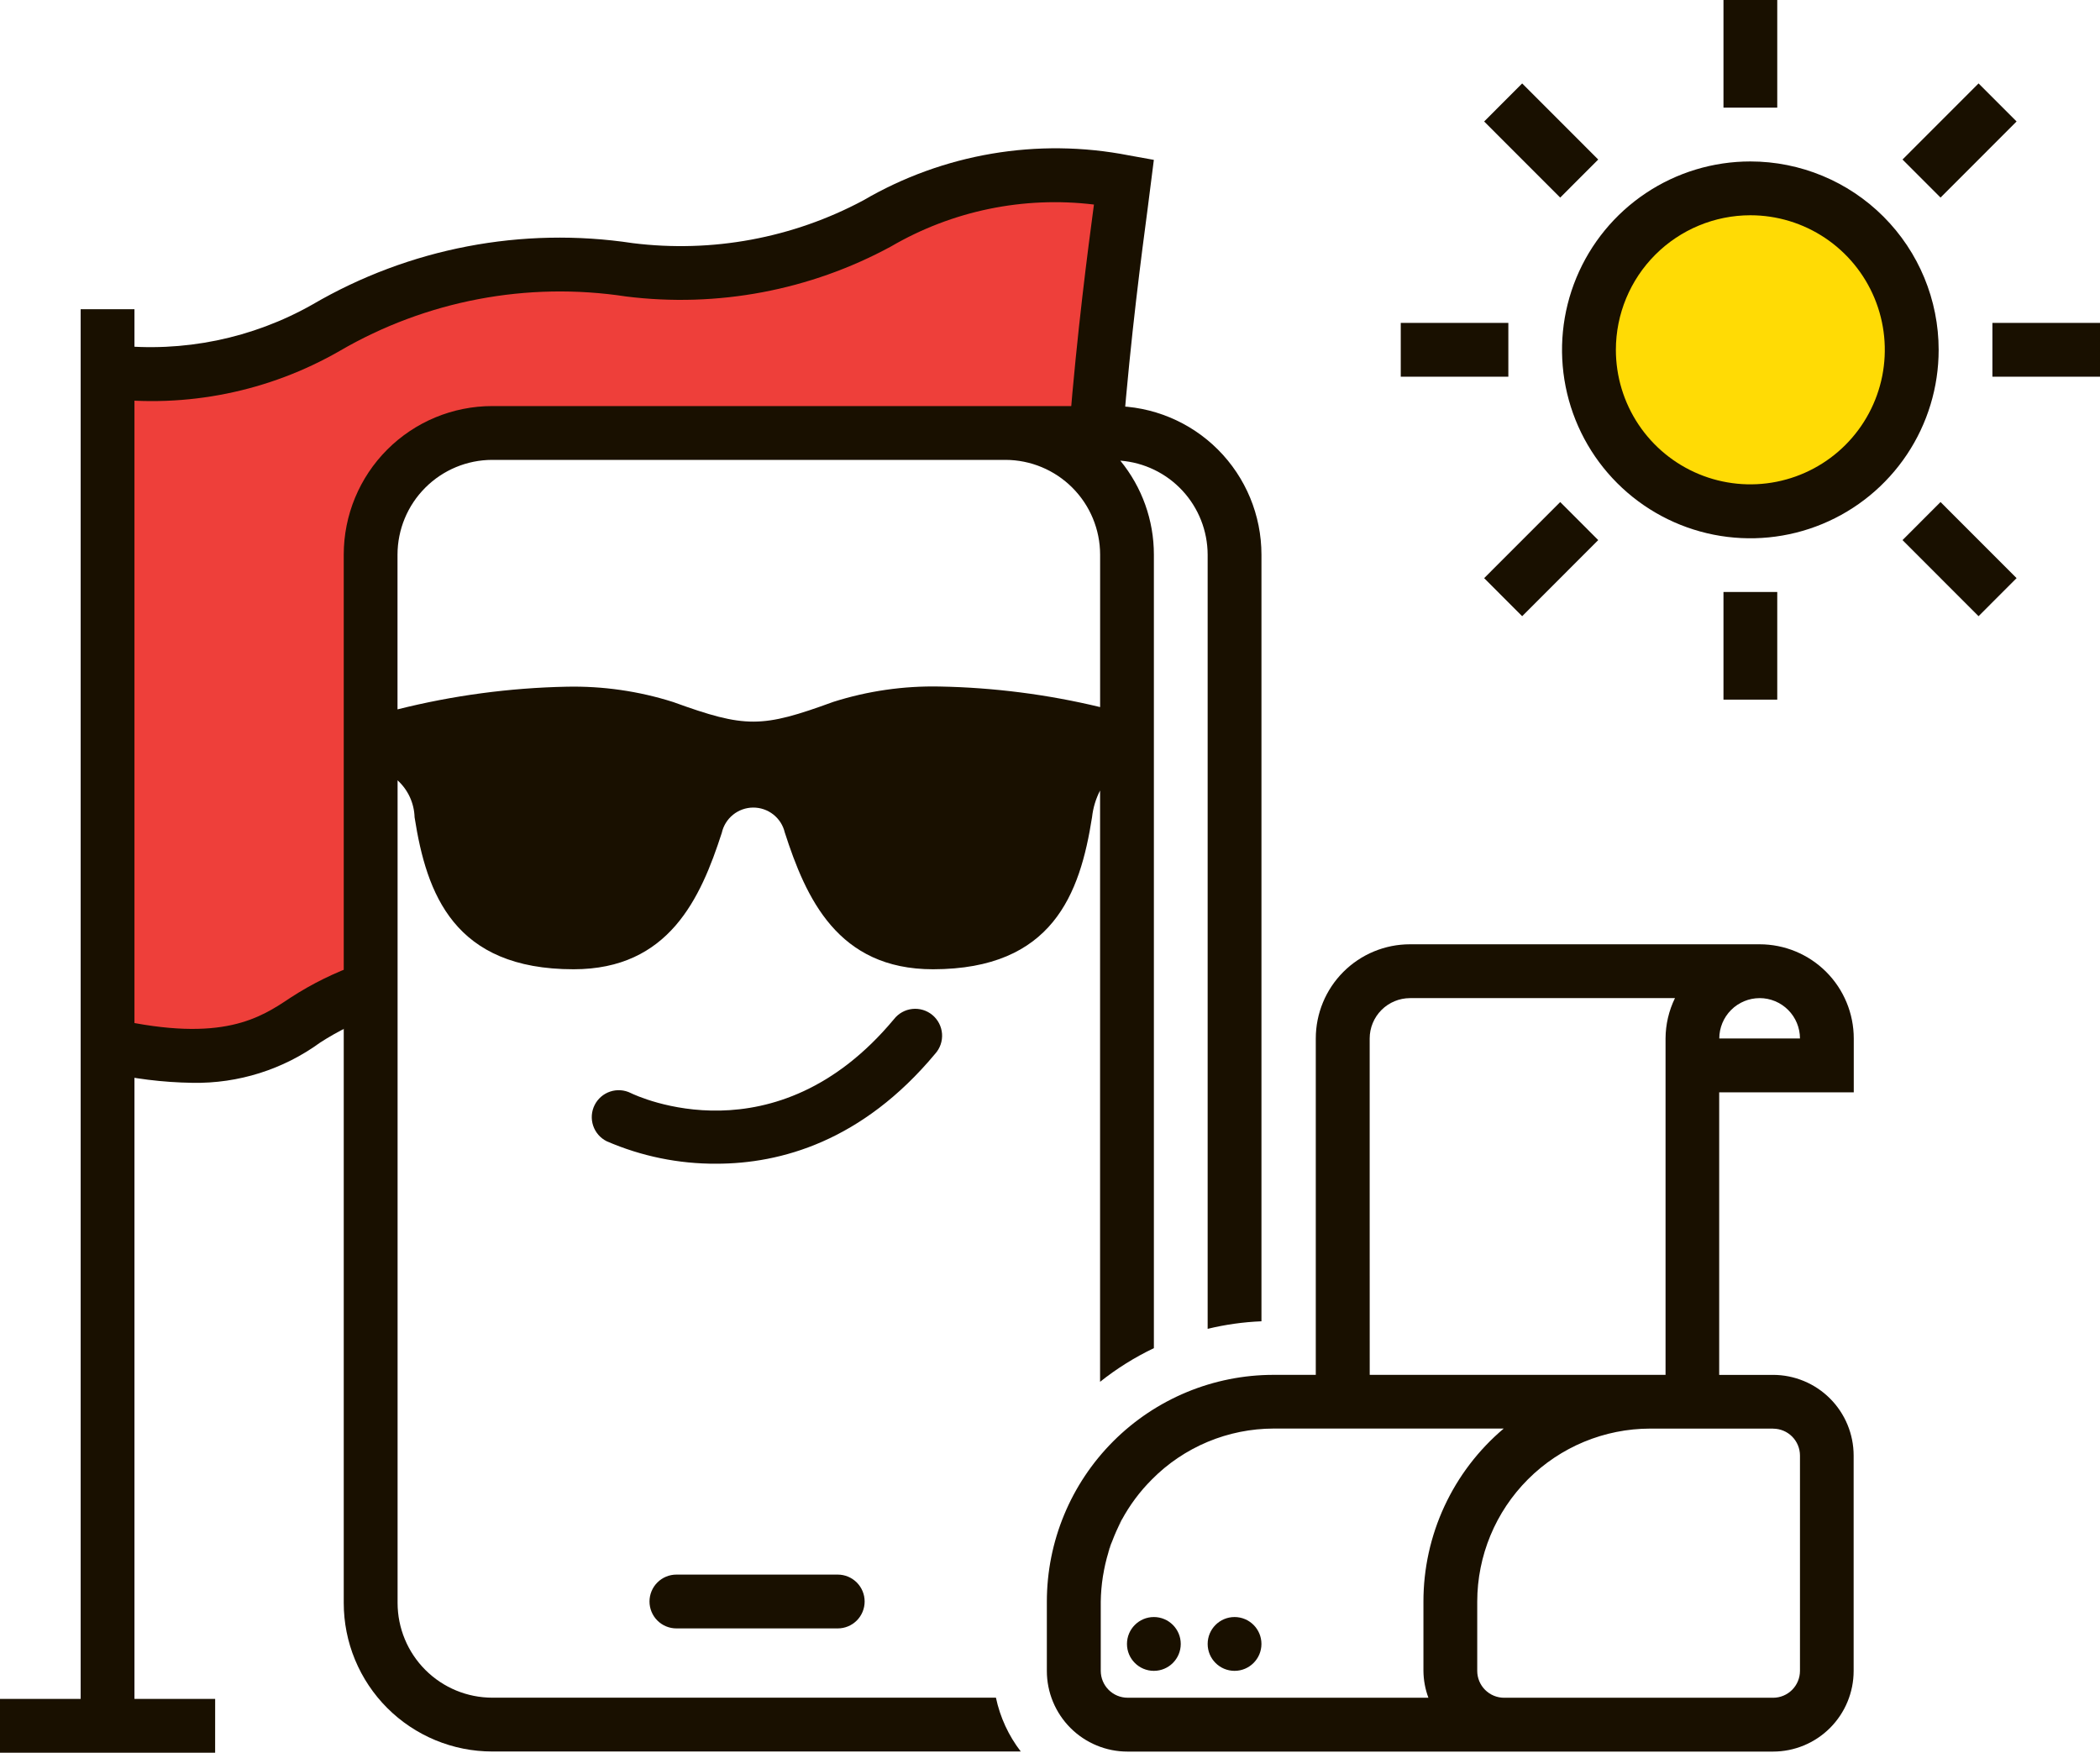 <svg width="248" height="207" viewBox="0 0 248 207" fill="none" xmlns="http://www.w3.org/2000/svg">
<g clip-path="url(#clip0)">
<path d="M12.303 122.663C12.303 122.663 15.101 125.401 23.812 123.698C30.912 121.998 37.858 119.712 44.58 116.862L43.804 65.254L47.218 55.342L55.415 51.303H129.576L132.612 21.676L120.658 20.993L108.188 24.069L93.33 30.561L78.129 32.784L61.063 31.247L44.598 36.531L28.462 43.721L13.07 44.575L12.303 122.663Z" fill="#EE3F3A"/>
<path d="M22.735 127.882C19.223 127.83 15.727 127.397 12.309 126.588L13.687 120.378C26.288 123.181 30.735 120.213 34.304 117.83C36.845 116.175 39.577 114.833 42.439 113.832L44.583 119.812C42.209 120.643 39.94 121.752 37.826 123.116C33.448 126.306 28.15 127.98 22.735 127.882Z" fill="#191000"/>
<path d="M132.603 51.292L126.27 50.775C127.219 39.022 128.484 29.441 129.19 24.157C120.872 23.149 112.453 24.889 105.216 29.112C95.662 34.296 84.726 36.36 73.942 35.014C62.269 33.23 50.337 35.496 40.13 41.436C31.758 46.256 22.046 48.219 12.461 47.031L13.508 40.761C21.619 41.663 29.808 39.983 36.908 35.959C48.317 29.296 61.661 26.739 74.722 28.714C84.098 29.886 93.605 28.124 101.939 23.671C111.401 18.14 122.552 16.248 133.307 18.348L136.264 18.881L135.52 24.729C134.837 29.891 133.557 39.501 132.603 51.292Z" fill="#191000"/>
<path d="M25.409 200.64H15.879V36.52H9.526V200.64H-0.003V206.995H25.406L25.409 200.64Z" fill="#191000"/>
<path d="M203.041 129.003H218.921V122.648C218.921 119.697 217.75 116.867 215.665 114.78C213.58 112.694 210.751 111.521 207.802 111.521H166.507C163.558 111.521 160.73 112.694 158.645 114.78C156.559 116.867 155.388 119.697 155.388 122.648V162.371H150.403C143.301 162.371 136.491 165.194 131.47 170.218C126.448 175.242 123.628 182.057 123.628 189.162V197.336C123.628 198.587 123.874 199.827 124.353 200.983C124.832 202.139 125.534 203.189 126.419 204.074C127.304 204.959 128.354 205.66 129.509 206.139C130.665 206.617 131.903 206.864 133.154 206.863H209.384C211.91 206.863 214.331 205.859 216.117 204.073C217.902 202.286 218.906 199.863 218.906 197.336V171.904C218.906 169.377 217.903 166.953 216.117 165.166C214.332 163.379 211.91 162.375 209.384 162.374H203.028V128.995L203.041 129.003ZM207.805 117.877C209.068 117.878 210.278 118.38 211.171 119.274C212.064 120.167 212.566 121.379 212.568 122.642H203.039C203.042 121.379 203.545 120.168 204.438 119.275C205.331 118.383 206.542 117.88 207.805 117.879V117.877ZM161.752 139.014V122.645C161.754 121.382 162.256 120.171 163.149 119.277C164.042 118.384 165.253 117.881 166.515 117.879H197.805C197.081 119.364 196.701 120.993 196.693 122.645V162.368H161.757L161.752 139.014ZM136.027 174.739C135.317 175.437 134.659 176.185 134.057 176.977C134.66 176.186 135.318 175.439 136.027 174.742V174.739ZM133.167 200.503C132.326 200.502 131.52 200.168 130.925 199.573C130.331 198.979 129.996 198.172 129.994 197.331V189.157C130.022 187.174 130.329 185.204 130.907 183.307V183.283C130.946 183.156 130.964 183.024 131.005 182.895C131.108 182.579 131.238 182.282 131.354 181.974C131.3 182.121 131.251 182.269 131.202 182.417C131.451 181.706 131.739 181.01 132.066 180.331L132.045 180.375C132.073 180.315 132.097 180.251 132.122 180.194C132.19 180.059 132.234 179.914 132.301 179.78C132.368 179.645 132.453 179.521 132.526 179.387C132.5 179.433 132.482 179.482 132.456 179.529C133.406 177.762 134.61 176.144 136.03 174.726C137.912 172.824 140.152 171.314 142.621 170.282C145.089 169.25 147.737 168.717 150.413 168.713H177.583C174.61 171.223 172.22 174.353 170.582 177.884C168.944 181.415 168.098 185.262 168.101 189.154V197.328C168.111 198.411 168.308 199.485 168.685 200.501L133.167 200.503ZM130.237 186.223C130.315 185.705 130.434 185.224 130.547 184.73C130.434 185.226 130.305 185.728 130.237 186.225V186.223ZM209.398 168.726C210.238 168.727 211.045 169.062 211.639 169.657C212.233 170.253 212.567 171.06 212.568 171.901V197.333C212.566 198.174 212.232 198.981 211.638 199.575C211.043 200.17 210.238 200.504 209.398 200.506H177.627C176.786 200.505 175.98 200.171 175.385 199.576C174.79 198.981 174.455 198.175 174.454 197.333V189.159C174.458 183.74 176.612 178.543 180.442 174.711C184.272 170.878 189.466 168.723 194.883 168.718H209.403L209.398 168.726Z" fill="#191000"/>
<path d="M131.007 182.908C130.966 183.032 130.948 183.167 130.912 183.289C130.997 182.996 131.106 182.714 131.204 182.427C131.14 182.6 131.057 182.743 131.007 182.908Z" fill="#191000"/>
<path d="M132.303 179.793C132.233 179.927 132.192 180.072 132.125 180.207C132.104 180.251 132.092 180.3 132.068 180.344C132.2 180.085 132.327 179.803 132.459 179.544C132.415 179.63 132.347 179.707 132.303 179.793Z" fill="#191000"/>
<path d="M136.265 197.328C138.019 197.328 139.441 195.906 139.441 194.151C139.441 192.396 138.019 190.973 136.265 190.973C134.512 190.973 133.09 192.396 133.09 194.151C133.09 195.906 134.512 197.328 136.265 197.328Z" fill="#191000"/>
<path d="M145.795 197.328C147.548 197.328 148.97 195.906 148.97 194.151C148.97 192.396 147.548 190.973 145.795 190.973C144.041 190.973 142.619 192.396 142.619 194.151C142.619 195.906 144.041 197.328 145.795 197.328Z" fill="#191000"/>
<path d="M79.879 185.961C79.037 185.961 78.229 186.296 77.633 186.892C77.037 187.488 76.703 188.296 76.703 189.139C76.703 189.981 77.037 190.79 77.633 191.386C78.229 191.982 79.037 192.316 79.879 192.316H98.935C99.777 192.316 100.584 191.982 101.18 191.386C101.775 190.79 102.11 189.981 102.11 189.139C102.11 188.296 101.775 187.488 101.18 186.892C100.584 186.296 99.777 185.961 98.935 185.961H79.879Z" fill="#191000"/>
<path d="M128.965 96.509C129.086 95.41 129.408 94.343 129.914 93.36V163.191C131.874 161.63 134.006 160.296 136.268 159.217V65.505C136.272 61.457 134.87 57.532 132.303 54.403C135.103 54.617 137.719 55.878 139.631 57.936C141.542 59.993 142.609 62.696 142.618 65.505V156.937C144.702 156.432 146.83 156.133 148.972 156.045V65.505C148.971 60.852 147.124 56.389 143.835 53.098C140.546 49.807 136.085 47.958 131.434 47.957H58.131C53.48 47.957 49.019 49.806 45.73 53.097C42.441 56.388 40.594 60.851 40.594 65.505V189.307C40.594 191.611 41.047 193.893 41.928 196.022C42.81 198.151 44.102 200.085 45.73 201.715C47.359 203.344 49.292 204.636 51.42 205.518C53.547 206.4 55.828 206.853 58.131 206.853H120.548C119.107 204.981 118.104 202.809 117.615 200.498H58.139C55.174 200.496 52.33 199.317 50.233 197.219C48.136 195.121 46.956 192.277 46.953 189.309V92.157C47.563 92.713 48.056 93.386 48.401 94.136C48.746 94.887 48.936 95.699 48.961 96.524C50.373 105.581 53.617 114.471 67.741 114.471C78.992 114.471 82.739 106.096 85.239 98.362C85.427 97.519 85.895 96.765 86.566 96.223C87.238 95.68 88.072 95.381 88.935 95.374C89.798 95.368 90.638 95.654 91.317 96.186C91.997 96.718 92.476 97.465 92.676 98.305C95.174 106.049 98.911 114.471 110.186 114.471C124.313 114.458 127.547 105.57 128.965 96.509ZM79.504 82.912C75.441 81.622 71.195 81.01 66.934 81.1C60.191 81.236 53.485 82.134 46.944 83.778V65.505C46.948 62.538 48.127 59.693 50.225 57.594C52.322 55.496 55.166 54.315 58.131 54.312H118.733C121.698 54.315 124.542 55.496 126.639 57.594C128.736 59.693 129.916 62.538 129.919 65.505V83.507C123.716 82.013 117.369 81.199 110.99 81.079C106.727 80.989 102.479 81.601 98.415 82.891C89.948 85.98 88.066 86.016 79.504 82.912Z" fill="#191000"/>
<path d="M110.452 124.435C110.736 124.117 110.953 123.745 111.09 123.341C111.227 122.937 111.281 122.51 111.25 122.085C111.218 121.659 111.101 121.245 110.906 120.865C110.711 120.486 110.443 120.15 110.115 119.877C109.788 119.604 109.409 119.399 109.001 119.276C108.593 119.152 108.164 119.112 107.74 119.158C107.316 119.203 106.906 119.333 106.534 119.541C106.161 119.748 105.835 120.029 105.573 120.365C91.583 137.163 75.214 129.443 74.487 129.088C73.733 128.711 72.86 128.648 72.059 128.915C71.259 129.182 70.598 129.756 70.22 130.511C69.843 131.266 69.781 132.14 70.048 132.941C70.315 133.741 70.888 134.403 71.643 134.78C75.739 136.558 80.16 137.463 84.624 137.435C92.147 137.43 101.803 134.822 110.452 124.435Z" fill="#191000"/>
<path d="M206.873 59.513C216.87 59.513 224.974 51.403 224.974 41.4C224.974 31.397 216.87 23.288 206.873 23.288C196.876 23.288 188.771 31.397 188.771 41.4C188.771 51.403 196.876 59.513 206.873 59.513Z" fill="#FFDB05"/>
<path d="M206.707 25.422C209.848 25.422 212.918 26.354 215.53 28.1C218.141 29.846 220.176 32.328 221.378 35.231C222.58 38.135 222.894 41.33 222.282 44.412C221.669 47.494 220.156 50.325 217.936 52.548C215.715 54.77 212.885 56.283 209.805 56.896C206.724 57.51 203.531 57.195 200.63 55.992C197.728 54.79 195.248 52.753 193.503 50.14C191.758 47.527 190.827 44.455 190.827 41.312C190.832 37.099 192.506 33.06 195.483 30.081C198.46 27.102 202.497 25.427 206.707 25.422ZM206.707 19.067C202.308 19.067 198.009 20.372 194.352 22.818C190.695 25.263 187.844 28.738 186.161 32.804C184.478 36.87 184.037 41.344 184.895 45.661C185.753 49.978 187.871 53.943 190.982 57.055C194.092 60.167 198.054 62.286 202.368 63.145C206.682 64.003 211.153 63.563 215.217 61.878C219.281 60.194 222.754 57.342 225.198 53.682C227.641 50.023 228.946 45.721 228.946 41.32C228.946 35.418 226.602 29.758 222.432 25.585C218.261 21.412 212.605 19.067 206.707 19.067Z" fill="#191000"/>
<path d="M209.885 0H203.534V12.712H209.885V0Z" fill="#191000"/>
<path d="M209.885 69.914H203.534V82.627H209.885V69.914Z" fill="#191000"/>
<path d="M178.128 38.135H165.423V44.489H178.128V38.135Z" fill="#191000"/>
<path d="M248 38.135H235.295V44.489H248V38.135Z" fill="#191000"/>
<path d="M233.658 9.852L224.677 18.84L229.168 23.333L238.149 14.346L233.658 9.852Z" fill="#191000"/>
<path d="M184.252 59.292L175.271 68.279L179.761 72.773L188.743 63.785L184.252 59.292Z" fill="#191000"/>
<path d="M179.761 9.854L175.271 14.348L184.252 23.335L188.743 18.841L179.761 9.854Z" fill="#191000"/>
<path d="M229.168 59.291L224.677 63.785L233.658 72.772L238.149 68.278L229.168 59.291Z" fill="#191000"/>
</g>
<defs>
<clipPath id="clip0">
<rect width="248" height="207" fill="white"/>
</clipPath>
</defs>
</svg>
